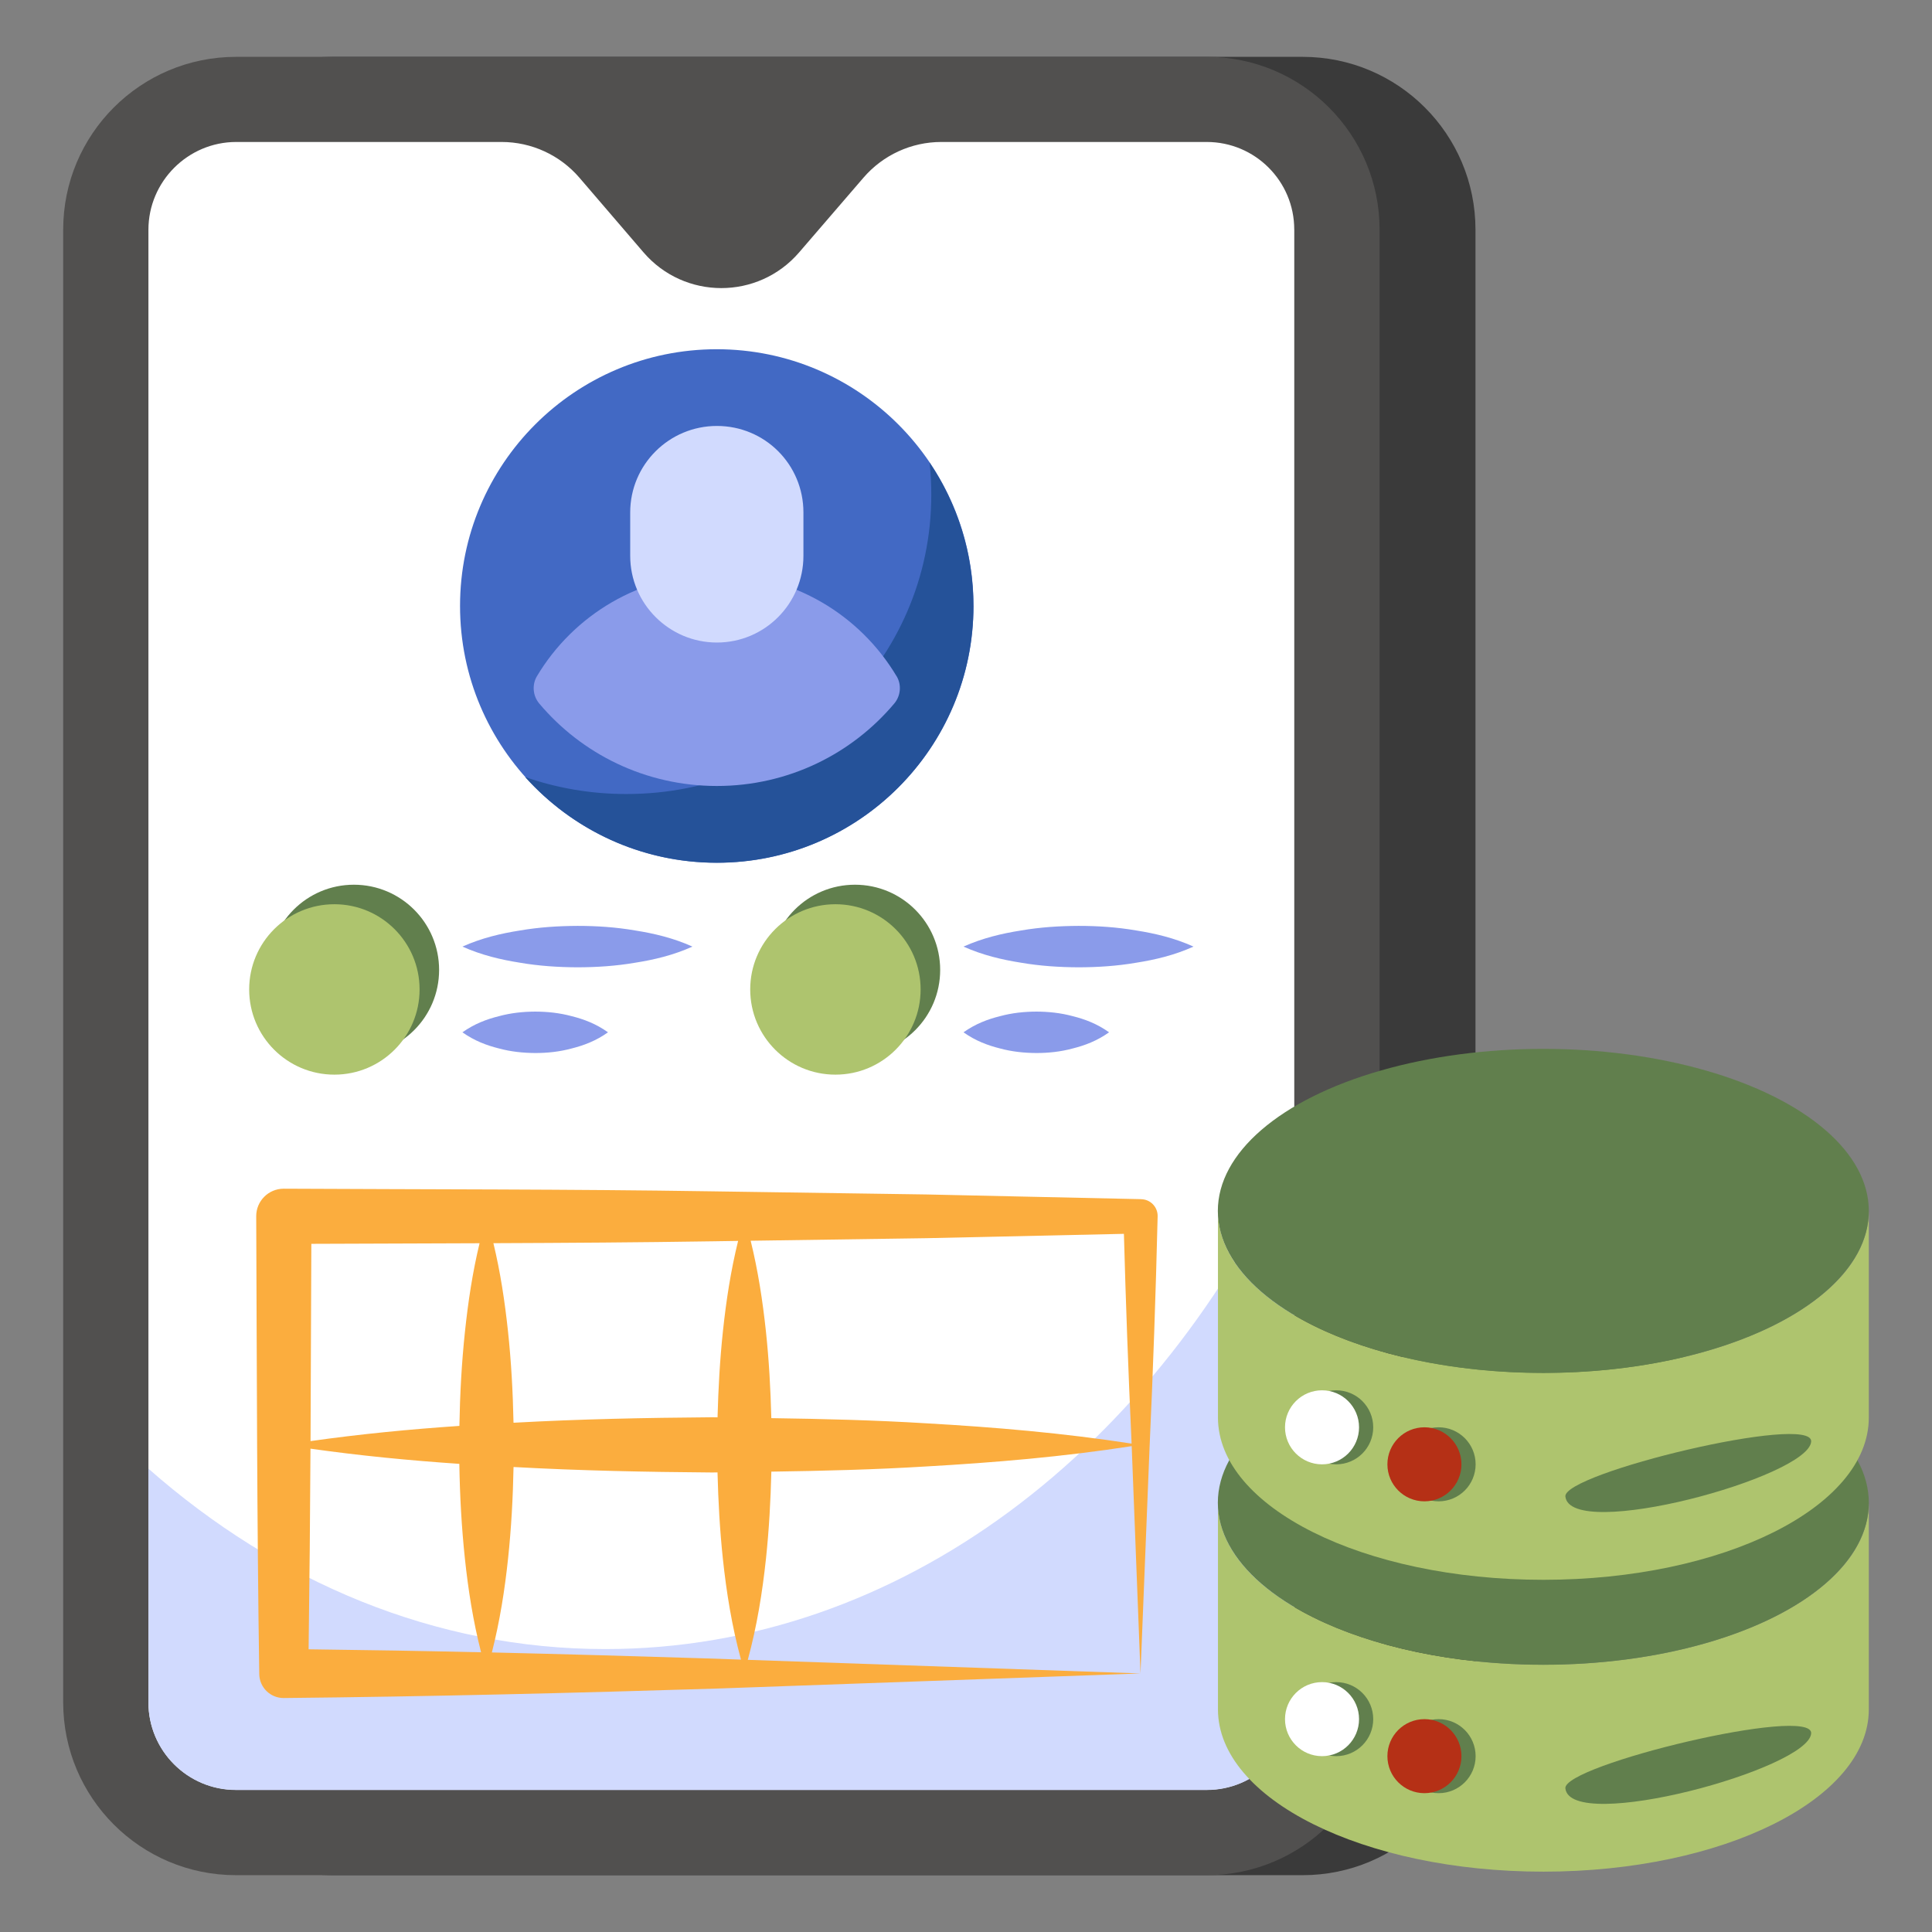 <svg id="Layer_1" enable-background="new 0 0 68 68" viewBox="0 0 68 68" xmlns="http://www.w3.org/2000/svg"><rect x="0" y="0" width="68" height="68" fill="#808080" stroke="none"/><g><path d="m45.849 66h-34.167c-3.36 0-6.083-2.724-6.083-6.083v-51.833c0-3.36 2.724-6.083 6.083-6.083h34.167c3.36 0 6.083 2.724 6.083 6.083v51.833c0 3.36-2.724 6.083-6.083 6.083z" fill="#3a3a3a"/><path d="m42.474 66h-34.167c-3.36 0-6.083-2.724-6.083-6.083v-51.833c0-3.36 2.724-6.083 6.083-6.083h34.167c3.36 0 6.083 2.724 6.083 6.083v51.833c0 3.36-2.724 6.083-6.083 6.083z" fill="#51504f"/><path d="m45.554 8.077v51.84c0 1.701-1.379 3.08-3.08 3.08h-34.17c-1.701 0-3.08-1.379-3.08-3.08v-51.83c0-1.699 1.39-3.09 3.09-3.09h9.341c1.053 0 2.054.46 2.74 1.259l2.253 2.625c1.44 1.677 4.034 1.679 5.477.004l2.268-2.633c.686-.796 1.685-1.255 2.736-1.255h9.344c1.701-0 3.08 1.379 3.08 3.08z" fill="#fff"/><path d="m45.554 40.502v19.42c0 1.7-1.38 3.08-3.08 3.08h-34.17c-1.7 0-3.08-1.38-3.08-3.08v-8.23c4.54 4 10.1 6.35 16.08 6.35 10.39-0 19.45-7.06 24.25-17.54z" fill="#d1dafe"/><g><g><g><g><g fill="#8a9bea"><path d="m16.276 33.317c.675-.302 1.349-.46 2.024-.567.675-.116 1.349-.159 2.024-.162.675 0 1.349.044 2.024.16.675.107 1.349.265 2.024.569-.675.304-1.349.463-2.024.569-.675.115-1.349.159-2.024.16-.675-.003-1.349-.046-2.024-.162-.675-.107-1.349-.265-2.024-.567z"/><path d="m16.276 36.334c.427-.302.854-.46 1.281-.567.427-.116.854-.16 1.281-.162.427.001.854.045 1.281.16.427.107.854.265 1.281.569-.427.303-.854.462-1.281.569-.427.116-.854.16-1.281.16-.427-.003-.854-.046-1.281-.162-.427-.107-.854-.265-1.281-.567z"/></g></g><g><circle cx="12.456" cy="34.138" fill="#617f4d" r="2.999"/><circle cx="30.092" cy="34.138" fill="#617f4d" r="2.999"/><g fill="#8a9bea"><path d="m33.912 33.317c.675-.302 1.349-.46 2.024-.567.675-.116 1.349-.159 2.024-.162.675 0 1.349.044 2.024.16.675.107 1.349.265 2.024.569-.675.304-1.349.463-2.024.569-.675.115-1.349.159-2.024.16-.675-.003-1.349-.046-2.024-.162-.675-.107-1.349-.265-2.024-.567z"/><path d="m33.912 36.334c.427-.302.854-.46 1.281-.567.427-.116.854-.16 1.281-.162.427.001.854.045 1.281.16.427.107.854.265 1.281.569-.427.303-.854.462-1.281.569-.427.116-.854.16-1.281.16-.427-.003-.854-.046-1.281-.162-.427-.107-.854-.265-1.281-.567z"/></g></g></g><g><path d="m40.17 42.207-.028-.001-7.538-.165-7.538-.11c-5.025-.078-10.051-.066-15.076-.093h-.01c-.534.003-.965.438-.962.972.024 5.363.025 10.726.107 16.09l0.0.022c.007.471.393.848.865.843 5.127-.051 10.252-.178 15.296-.335l14.857-.53-13.823-.479c.323-1.187.513-2.375.64-3.562.108-1.021.164-2.041.189-3.062 1.819-.027 3.637-.071 5.455-.183 2.409-.137 4.819-.341 7.228-.715l.31 8.001.317-7.913c.123-2.683.22-5.423.286-8.176v-.001c.007-.325-.251-.595-.576-.602zm-14.191 1.469c-.261 1.058-.421 2.116-.534 3.175-.108 1.012-.163 2.024-.19 3.035-.063-0-.126-.002-.189-.003-2.331.018-4.661.064-6.992.193-.022-1.075-.08-2.15-.195-3.225-.111-1.032-.264-2.063-.513-3.095 2.567-.01 5.133-.026 7.7-.066zm-9.616 11.183c.117 1.099.288 2.197.569 3.296-2.028-.047-4.049-.081-6.07-.105.032-2.354.054-4.708.066-7.062 1.747.248 3.493.416 5.239.535.018 1.112.078 2.224.196 3.336zm-.195-4.672c-1.746.119-3.492.287-5.238.535.012-2.314.018-4.629.028-6.943 1.974-.009 3.947-.014 5.921-.021-.249 1.031-.402 2.062-.512 3.093-.119 1.112-.178 2.224-.198 3.336zm9.274 4.672c.126 1.185.316 2.369.638 3.554l-1.233-.043c-2.529-.079-5.037-.151-7.535-.209.281-1.1.453-2.201.57-3.302.114-1.075.172-2.15.193-3.225 2.331.129 4.661.175 6.991.193.062-0.0.125-.002.188-.003.026 1.012.081 2.023.188 3.035zm7.162-4.763c-1.819-.112-3.638-.156-5.456-.182-.026-1.021-.082-2.042-.191-3.063-.114-1.061-.275-2.121-.536-3.181l6.183-.09 6.954-.153c.065 2.407.154 4.827.267 7.297l.003.086c-2.408-.372-4.816-.578-7.224-.714z" fill="#fbad3e"/></g></g><circle cx="11.769" cy="34.825" fill="#aec46e" r="2.999"/><circle cx="29.404" cy="34.825" fill="#aec46e" r="2.999"/><g><g><circle cx="25.228" cy="21.328" fill="#4269c4" r="9.036"/><path d="m34.262 21.328c0 4.988-4.043 9.039-9.031 9.039-2.68 0-5.092-1.171-6.749-3.019 1.119.391 2.316.599 3.565.599 5.925 0 10.731-4.71 10.731-10.523 0-.391-.017-.772-.061-1.145.971 1.44 1.544 3.184 1.544 5.049z" fill="#255299"/><g><g><path d="m31.558 23.8c.179.299.145.69-.079.957-1.494 1.779-3.739 2.907-6.247 2.907-2.515 0-4.761-1.128-6.255-2.906-.224-.267-.257-.658-.079-.957 1.286-2.154 3.643-3.594 6.333-3.594 2.69 0 5.041 1.44 6.326 3.594z" fill="#8a9bea"/></g><path d="m28.278 18.037v1.526c0 1.684-1.361 3.052-3.045 3.052-1.683 0-3.052-1.369-3.052-3.052v-1.526c0-1.684 1.369-3.045 3.052-3.045.842 0 1.605.338 2.156.889.551.551.889 1.314.889 2.156z" fill="#d1dafe"/></g></g></g></g><g><g><g><g><g><path d="m65.776 52.896v7.269c0 3.154-5.129 5.711-11.454 5.711-6.333 0-11.454-2.557-11.454-5.711v-7.269c0 3.147 5.121 5.696 11.454 5.696 6.325 0 11.454-2.549 11.454-5.696z" fill="#aec46e"/><g fill="#617f4d"><path d="m63.747 61.01c-.084 1.251-8.472 3.527-8.651 1.935-.092-.818 8.719-2.943 8.651-1.935z"/><circle cx="47.03" cy="60.508" r="1.303"/><circle cx="50.634" cy="61.811" r="1.303"/><ellipse cx="54.32" cy="52.892" rx="11.456" ry="5.703"/></g></g></g><circle cx="46.531" cy="60.508" fill="#fff" r="1.303"/><circle cx="50.135" cy="61.811" fill="#b53016" r="1.303"/></g><g><g><g><path d="m65.776 42.624v7.269c0 3.154-5.129 5.711-11.454 5.711-6.333 0-11.454-2.557-11.454-5.711v-7.269c0 3.147 5.121 5.696 11.454 5.696 6.325 0 11.454-2.549 11.454-5.696z" fill="#aec46e"/><g fill="#617f4d"><path d="m63.747 50.738c-.084 1.251-8.472 3.527-8.651 1.935-.092-.818 8.719-2.943 8.651-1.935z"/><circle cx="47.03" cy="50.237" r="1.303"/><circle cx="50.634" cy="51.539" r="1.303"/><ellipse cx="54.32" cy="42.62" rx="11.456" ry="5.703"/></g></g></g><circle cx="46.531" cy="50.237" fill="#fff" r="1.303"/><circle cx="50.135" cy="51.539" fill="#b53016" r="1.303"/></g></g></g></g></svg>